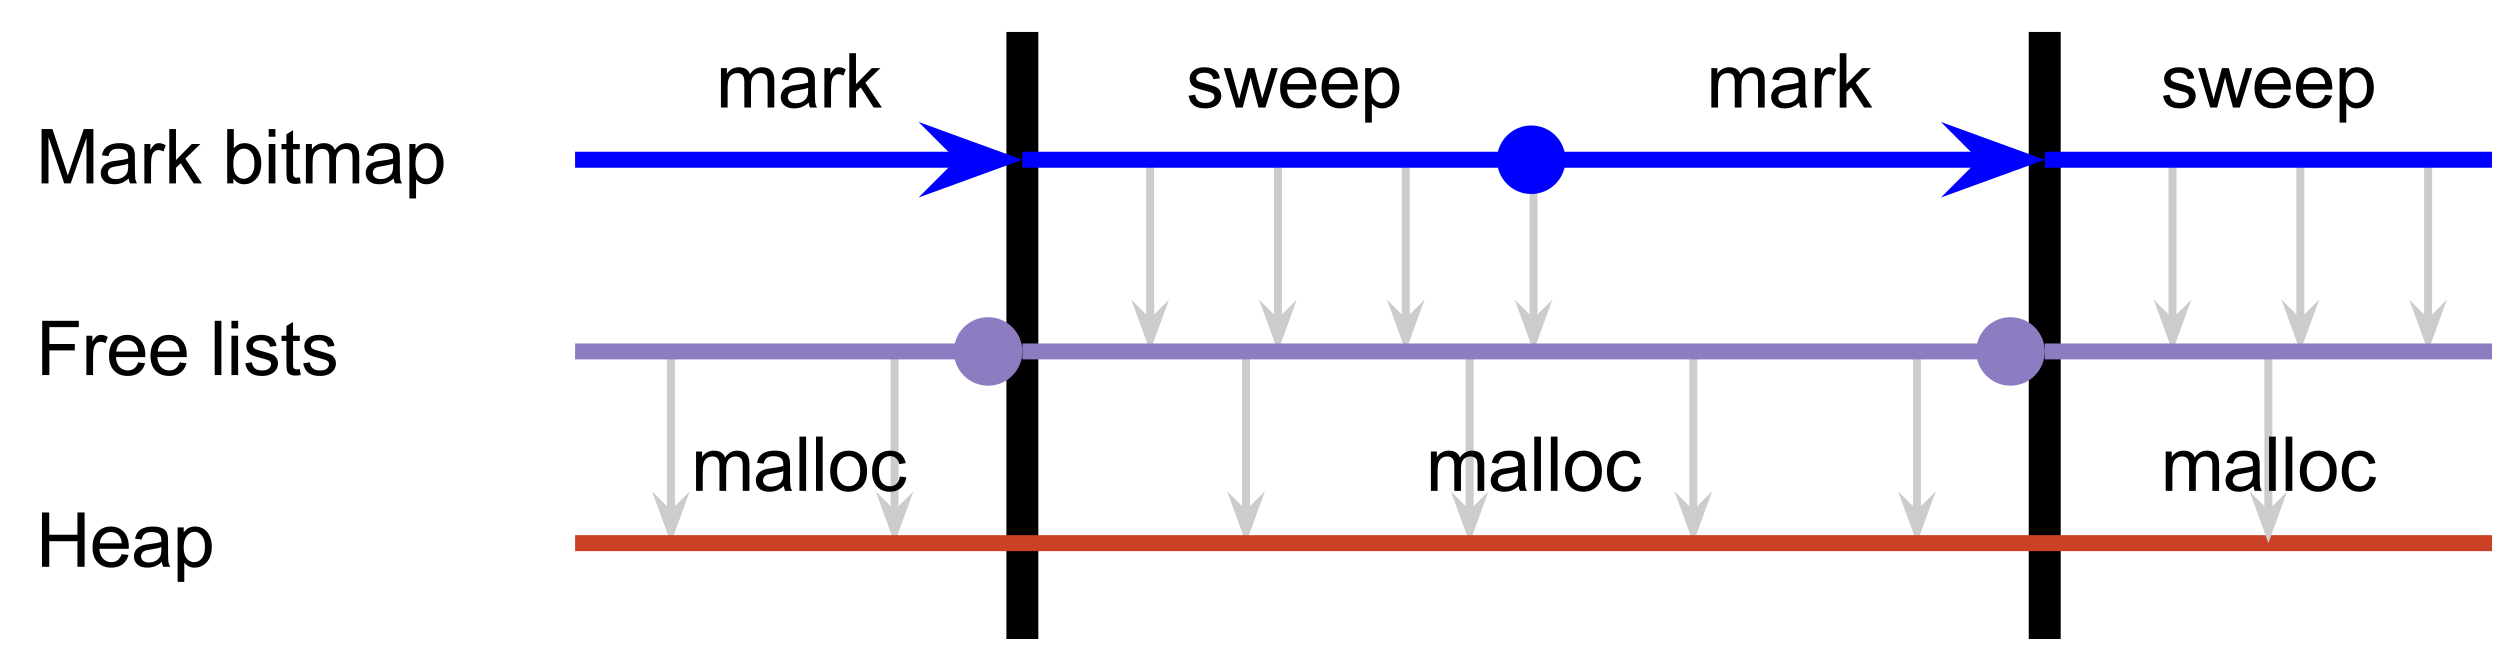 <?xml version="1.0" encoding="UTF-8" standalone="no"?>
<svg
   xmlns:dc="http://purl.org/dc/elements/1.1/"
   xmlns:cc="http://creativecommons.org/ns#"
   xmlns:rdf="http://www.w3.org/1999/02/22-rdf-syntax-ns#"
   xmlns:svg="http://www.w3.org/2000/svg"
   xmlns="http://www.w3.org/2000/svg"
   xmlns:sodipodi="http://sodipodi.sourceforge.net/DTD/sodipodi-0.dtd"
   xmlns:inkscape="http://www.inkscape.org/namespaces/inkscape"
   version="1.1"
   viewBox="0 0 626 164"
   stroke-miterlimit="10"
   id="svg2"
   inkscape:version="0.48.4 r9939"
   width="100%"
   height="100%"
   sodipodi:docname="sweep-flow.svg"
   style="fill:none;stroke:none">
  <defs
     id="defs187" />
  <sodipodi:namedview
     pagecolor="#ffffff"
     bordercolor="#666666"
     borderopacity="1"
     objecttolerance="10"
     gridtolerance="10"
     guidetolerance="10"
     inkscape:pageopacity="0"
     inkscape:pageshadow="2"
     inkscape:window-width="640"
     inkscape:window-height="480"
     id="namedview185"
     showgrid="false"
     fit-margin-top="0"
     fit-margin-left="0"
     fit-margin-right="0"
     fit-margin-bottom="0"
     inkscape:zoom="0.37288834"
     inkscape:cx="416"
     inkscape:cy="28"
     inkscape:window-x="0"
     inkscape:window-y="0"
     inkscape:window-maximized="0"
     inkscape:current-layer="svg2" />
  <clipPath
     id="p.0">
    <path
       d="m 0,0 1024,0 0,768 L 0,768 0,0 z"
       clip-rule="nonzero"
       id="path5"
       inkscape:connector-curvature="0" />
  </clipPath>
  <path
     style="fill:#000000;fill-opacity:0;fill-rule:nonzero"
     inkscape:connector-curvature="0"
     id="path11"
     d="m 224,88 0,48" />
  <path
     style="stroke:#cccccc;stroke-width:2;stroke-linecap:butt;stroke-linejoin:round"
     inkscape:connector-curvature="0"
     id="path13"
     d="m 224,88 0,41.146" />
  <path
     style="fill:#cccccc;fill-rule:evenodd;stroke:#cccccc;stroke-width:2;stroke-linecap:butt"
     inkscape:connector-curvature="0"
     id="path15"
     d="m 224,129.146 -2.249,-2.249 2.249,6.18 2.249,-6.18 z" />
  <path
     style="fill:#000000;fill-opacity:0;fill-rule:nonzero"
     inkscape:connector-curvature="0"
     id="path17"
     d="m 168,88 0,48" />
  <path
     style="stroke:#cccccc;stroke-width:2;stroke-linecap:butt;stroke-linejoin:round"
     inkscape:connector-curvature="0"
     id="path19"
     d="m 168,88 0,41.146" />
  <path
     style="fill:#cccccc;fill-rule:evenodd;stroke:#cccccc;stroke-width:2;stroke-linecap:butt"
     inkscape:connector-curvature="0"
     id="path21"
     d="m 168,129.146 -2.249,-2.249 2.249,6.18 2.249,-6.18 z" />
  <path
     style="fill:#000000;fill-opacity:0;fill-rule:nonzero"
     inkscape:connector-curvature="0"
     id="path23"
     d="m 512,8 0,152" />
  <path
     style="stroke:#000000;stroke-width:8;stroke-linecap:butt;stroke-linejoin:round"
     inkscape:connector-curvature="0"
     id="path25"
     d="m 512,8 0,152" />
  <path
     style="fill:#000000;fill-opacity:0;fill-rule:nonzero"
     inkscape:connector-curvature="0"
     id="path27"
     d="m 312,88 0,48" />
  <path
     style="stroke:#cccccc;stroke-width:2;stroke-linecap:butt;stroke-linejoin:round"
     inkscape:connector-curvature="0"
     id="path29"
     d="m 312,88 0,41.146" />
  <path
     style="fill:#cccccc;fill-rule:evenodd;stroke:#cccccc;stroke-width:2;stroke-linecap:butt"
     inkscape:connector-curvature="0"
     id="path31"
     d="m 312,129.146 -2.249,-2.249 2.249,6.18 2.249,-6.18 z" />
  <path
     style="fill:#000000;fill-opacity:0;fill-rule:nonzero"
     inkscape:connector-curvature="0"
     id="path33"
     d="m 368,88 0,48" />
  <path
     style="stroke:#cccccc;stroke-width:2;stroke-linecap:butt;stroke-linejoin:round"
     inkscape:connector-curvature="0"
     id="path35"
     d="m 368,88 0,41.146" />
  <path
     style="fill:#cccccc;fill-rule:evenodd;stroke:#cccccc;stroke-width:2;stroke-linecap:butt"
     inkscape:connector-curvature="0"
     id="path37"
     d="m 368,129.146 -2.249,-2.249 2.249,6.18 2.249,-6.18 z" />
  <path
     style="fill:#000000;fill-opacity:0;fill-rule:nonzero"
     inkscape:connector-curvature="0"
     id="path39"
     d="m 424,88 0,48" />
  <path
     style="stroke:#cccccc;stroke-width:2;stroke-linecap:butt;stroke-linejoin:round"
     inkscape:connector-curvature="0"
     id="path41"
     d="m 424,88 0,41.146" />
  <path
     style="fill:#cccccc;fill-rule:evenodd;stroke:#cccccc;stroke-width:2;stroke-linecap:butt"
     inkscape:connector-curvature="0"
     id="path43"
     d="m 424,129.146 -2.249,-2.249 2.249,6.18 2.249,-6.18 z" />
  <path
     style="fill:#000000;fill-opacity:0;fill-rule:nonzero"
     inkscape:connector-curvature="0"
     id="path45"
     d="m 480,88 0,48" />
  <path
     style="stroke:#cccccc;stroke-width:2;stroke-linecap:butt;stroke-linejoin:round"
     inkscape:connector-curvature="0"
     id="path47"
     d="m 480,88 0,41.146" />
  <path
     style="fill:#cccccc;fill-rule:evenodd;stroke:#cccccc;stroke-width:2;stroke-linecap:butt"
     inkscape:connector-curvature="0"
     id="path49"
     d="m 480,129.146 -2.249,-2.249 2.249,6.18 2.249,-6.18 z" />
  <path
     style="fill:#000000;fill-opacity:0;fill-rule:nonzero"
     inkscape:connector-curvature="0"
     id="path51"
     d="m 288,40 0,48" />
  <path
     style="stroke:#cccccc;stroke-width:2;stroke-linecap:butt;stroke-linejoin:round"
     inkscape:connector-curvature="0"
     id="path53"
     d="m 288,40 0,41.146" />
  <path
     style="fill:#cccccc;fill-rule:evenodd;stroke:#cccccc;stroke-width:2;stroke-linecap:butt"
     inkscape:connector-curvature="0"
     id="path55"
     d="M 288,81.146 285.751,78.897 288,85.076 290.249,78.897 z" />
  <path
     style="fill:#000000;fill-opacity:0;fill-rule:nonzero"
     inkscape:connector-curvature="0"
     id="path57"
     d="m 320,40 0,48" />
  <path
     style="stroke:#cccccc;stroke-width:2;stroke-linecap:butt;stroke-linejoin:round"
     inkscape:connector-curvature="0"
     id="path59"
     d="m 320,40 0,41.146" />
  <path
     style="fill:#cccccc;fill-rule:evenodd;stroke:#cccccc;stroke-width:2;stroke-linecap:butt"
     inkscape:connector-curvature="0"
     id="path61"
     d="M 320,81.146 317.751,78.897 320,85.076 322.249,78.897 z" />
  <path
     style="fill:#000000;fill-opacity:0;fill-rule:nonzero"
     inkscape:connector-curvature="0"
     id="path63"
     d="m 352,40 0,48" />
  <path
     style="stroke:#cccccc;stroke-width:2;stroke-linecap:butt;stroke-linejoin:round"
     inkscape:connector-curvature="0"
     id="path65"
     d="m 352,40 0,41.146" />
  <path
     style="fill:#cccccc;fill-rule:evenodd;stroke:#cccccc;stroke-width:2;stroke-linecap:butt"
     inkscape:connector-curvature="0"
     id="path67"
     d="M 352,81.146 349.751,78.897 352,85.076 354.249,78.897 z" />
  <path
     style="fill:#000000;fill-opacity:0;fill-rule:nonzero"
     inkscape:connector-curvature="0"
     id="path69"
     d="m 384,40 0,48" />
  <path
     style="stroke:#cccccc;stroke-width:2;stroke-linecap:butt;stroke-linejoin:round"
     inkscape:connector-curvature="0"
     id="path71"
     d="m 384,40 0,41.146" />
  <path
     style="fill:#cccccc;fill-rule:evenodd;stroke:#cccccc;stroke-width:2;stroke-linecap:butt"
     inkscape:connector-curvature="0"
     id="path73"
     d="M 384,81.146 381.751,78.897 384,85.076 386.249,78.897 z" />
  <path
     style="fill:#000000;fill-opacity:0;fill-rule:nonzero"
     inkscape:connector-curvature="0"
     id="path75"
     d="m 0,19 128,0 0,40 -128,0 z" />
  <path
     style="fill:#000000;fill-rule:nonzero"
     inkscape:connector-curvature="0"
     id="path77"
     d="m 10.406,45.92 0,-13.594 2.719,0 3.219,9.625 q 0.438,1.344 0.641,2.016 0.234,-0.75 0.734,-2.188 l 3.25,-9.453 2.422,0 0,13.594 -1.734,0 0,-11.391 -3.953,11.391 -1.625,0 -3.938,-11.578 0,11.578 -1.734,0 z M 32.228,44.701 q -0.938,0.797 -1.797,1.125 -0.859,0.312 -1.844,0.312 -1.609,0 -2.484,-0.781 -0.875,-0.797 -0.875,-2.031 0,-0.734 0.328,-1.328 0.328,-0.594 0.859,-0.953 0.531,-0.359 1.203,-0.547 0.5,-0.141 1.484,-0.25 2.031,-0.25 2.984,-0.578 0,-0.344 0,-0.438 0,-1.016 -0.469,-1.438 -0.641,-0.562 -1.906,-0.562 -1.172,0 -1.734,0.406 -0.562,0.406 -0.828,1.469 L 25.51,38.873 q 0.234,-1.047 0.734,-1.688 0.516,-0.641 1.469,-0.984 0.969,-0.359 2.25,-0.359 1.266,0 2.047,0.297 0.781,0.297 1.156,0.75 0.375,0.453 0.516,1.141 0.094,0.422 0.094,1.531 l 0,2.234 q 0,2.328 0.094,2.953 0.109,0.609 0.438,1.172 l -1.75,0 Q 32.291,45.404 32.228,44.701 z m -0.141,-3.719 q -0.906,0.359 -2.734,0.625 -1.031,0.141 -1.453,0.328 -0.422,0.188 -0.656,0.547 -0.234,0.359 -0.234,0.797 0,0.672 0.5,1.125 0.516,0.438 1.484,0.438 0.969,0 1.719,-0.422 0.75,-0.438 1.109,-1.156 0.266,-0.578 0.266,-1.672 l 0,-0.609 z m 4.063,4.938 0,-9.859 1.5,0 0,1.5 q 0.578,-1.047 1.062,-1.375 0.484,-0.344 1.078,-0.344 0.844,0 1.719,0.547 l -0.578,1.547 q -0.609,-0.359 -1.234,-0.359 -0.547,0 -0.984,0.328 -0.422,0.328 -0.609,0.906 -0.281,0.891 -0.281,1.953 l 0,5.156 -1.672,0 z m 6.244,0 0,-13.594 1.672,0 0,7.75 3.953,-4.016 2.156,0 -3.766,3.656 4.141,6.203 -2.062,0 -3.25,-5.031 -1.172,1.125 0,3.906 -1.672,0 z m 16.043,0 -1.547,0 0,-13.594 1.656,0 0,4.844 q 1.062,-1.328 2.703,-1.328 0.906,0 1.719,0.375 0.812,0.359 1.328,1.031 0.531,0.656 0.828,1.594 0.297,0.938 0.297,2 0,2.531 -1.25,3.922 -1.25,1.375 -3,1.375 -1.75,0 -2.734,-1.453 l 0,1.234 z m -0.016,-5 q 0,1.766 0.469,2.562 0.797,1.281 2.141,1.281 1.094,0 1.891,-0.938 0.797,-0.953 0.797,-2.844 0,-1.922 -0.766,-2.844 -0.766,-0.922 -1.844,-0.922 -1.094,0 -1.891,0.953 -0.797,0.953 -0.797,2.75 z m 8.86,-6.688 0,-1.906 1.672,0 0,1.906 -1.672,0 z m 0,11.688 0,-9.859 1.672,0 0,9.859 -1.672,0 z m 7.785,-1.5 0.234,1.484 q -0.703,0.141 -1.266,0.141 -0.906,0 -1.406,-0.281 -0.5,-0.297 -0.703,-0.75 -0.203,-0.469 -0.203,-1.984 l 0,-5.656 -1.234,0 0,-1.312 1.234,0 0,-2.438 1.656,-1 0,3.438 1.688,0 0,1.312 -1.688,0 0,5.75 q 0,0.719 0.078,0.922 0.094,0.203 0.297,0.328 0.203,0.125 0.578,0.125 0.266,0 0.734,-0.078 z m 1.527,1.5 0,-9.859 1.5,0 0,1.391 q 0.453,-0.719 1.219,-1.156 0.781,-0.453 1.766,-0.453 1.094,0 1.797,0.453 0.703,0.453 0.984,1.281 1.172,-1.734 3.047,-1.734 1.469,0 2.25,0.812 0.797,0.812 0.797,2.5 l 0,6.766 -1.672,0 0,-6.203 q 0,-1 -0.156,-1.438 -0.156,-0.453 -0.594,-0.719 -0.422,-0.266 -1,-0.266 -1.031,0 -1.719,0.688 -0.688,0.688 -0.688,2.219 l 0,5.719 -1.672,0 0,-6.406 q 0,-1.109 -0.406,-1.656 -0.406,-0.562 -1.344,-0.562 -0.703,0 -1.312,0.375 -0.594,0.359 -0.859,1.078 -0.266,0.719 -0.266,2.062 l 0,5.109 -1.672,0 z m 21.978,-1.219 q -0.938,0.797 -1.797,1.125 -0.859,0.312 -1.844,0.312 -1.609,0 -2.484,-0.781 -0.875,-0.797 -0.875,-2.031 0,-0.734 0.328,-1.328 0.328,-0.594 0.859,-0.953 0.531,-0.359 1.203,-0.547 0.5,-0.141 1.484,-0.25 2.031,-0.25 2.984,-0.578 0,-0.344 0,-0.438 0,-1.016 -0.469,-1.438 -0.641,-0.562 -1.906,-0.562 -1.172,0 -1.734,0.406 -0.562,0.406 -0.828,1.469 L 91.854,38.873 q 0.234,-1.047 0.734,-1.688 0.516,-0.641 1.469,-0.984 0.969,-0.359 2.25,-0.359 1.266,0 2.047,0.297 0.781,0.297 1.156,0.75 0.375,0.453 0.516,1.141 0.094,0.422 0.094,1.531 l 0,2.234 q 0,2.328 0.094,2.953 0.109,0.609 0.438,1.172 l -1.75,0 Q 98.635,45.404 98.573,44.701 z m -0.141,-3.719 q -0.906,0.359 -2.734,0.625 -1.031,0.141 -1.453,0.328 -0.422,0.188 -0.656,0.547 -0.234,0.359 -0.234,0.797 0,0.672 0.5,1.125 0.516,0.438 1.484,0.438 0.969,0 1.719,-0.422 0.75,-0.438 1.109,-1.156 0.266,-0.578 0.266,-1.672 l 0,-0.609 z m 4.079,8.719 0,-13.641 1.531,0 0,1.281 q 0.531,-0.75 1.203,-1.125 0.688,-0.375 1.641,-0.375 1.266,0 2.234,0.656 0.969,0.641 1.453,1.828 0.5,1.188 0.5,2.594 0,1.516 -0.547,2.734 -0.547,1.203 -1.578,1.844 -1.031,0.641 -2.172,0.641 -0.844,0 -1.516,-0.344 -0.656,-0.359 -1.078,-0.891 l 0,4.797 -1.672,0 z m 1.516,-8.656 q 0,1.906 0.766,2.812 0.781,0.906 1.875,0.906 1.109,0 1.891,-0.938 0.797,-0.938 0.797,-2.922 0,-1.875 -0.781,-2.812 -0.766,-0.938 -1.844,-0.938 -1.062,0 -1.891,1 -0.812,1 -0.812,2.891 z" />
  <path
     style="fill:#000000;fill-opacity:0;fill-rule:nonzero"
     inkscape:connector-curvature="0"
     id="path79"
     d="m 144,0 112,0 0,32 -112,0 z" />
  <path
     style="fill:#000000;fill-rule:nonzero"
     inkscape:connector-curvature="0"
     id="path81"
     d="m 180.521,26.92 0,-9.859 1.5,0 0,1.391 q 0.453,-0.719 1.219,-1.156 0.781,-0.453 1.766,-0.453 1.094,0 1.797,0.453 0.703,0.453 0.984,1.281 1.172,-1.734 3.047,-1.734 1.469,0 2.25,0.812 0.797,0.812 0.797,2.5 l 0,6.766 -1.672,0 0,-6.203 q 0,-1 -0.156,-1.438 -0.156,-0.453 -0.594,-0.719 -0.422,-0.266 -1,-0.266 -1.031,0 -1.719,0.688 -0.688,0.688 -0.688,2.219 l 0,5.719 -1.672,0 0,-6.406 q 0,-1.109 -0.406,-1.656 -0.406,-0.562 -1.344,-0.562 -0.703,0 -1.312,0.375 -0.594,0.359 -0.859,1.078 -0.266,0.719 -0.266,2.062 l 0,5.109 -1.672,0 z m 21.978,-1.219 q -0.938,0.797 -1.797,1.125 -0.859,0.312 -1.844,0.312 -1.609,0 -2.484,-0.781 -0.875,-0.797 -0.875,-2.031 0,-0.734 0.328,-1.328 0.328,-0.594 0.859,-0.953 0.531,-0.359 1.203,-0.547 0.5,-0.141 1.484,-0.25 2.031,-0.25 2.984,-0.578 0,-0.344 0,-0.438 0,-1.016 -0.469,-1.438 -0.641,-0.562 -1.906,-0.562 -1.172,0 -1.734,0.406 -0.562,0.406 -0.828,1.469 l -1.641,-0.234 q 0.234,-1.047 0.734,-1.688 0.516,-0.641 1.469,-0.984 0.969,-0.359 2.25,-0.359 1.266,0 2.047,0.297 0.781,0.297 1.156,0.75 0.375,0.453 0.516,1.141 0.094,0.422 0.094,1.531 l 0,2.234 q 0,2.328 0.094,2.953 0.109,0.609 0.438,1.172 l -1.75,0 q -0.266,-0.516 -0.328,-1.219 z m -0.141,-3.719 q -0.906,0.359 -2.734,0.625 -1.031,0.141 -1.453,0.328 -0.422,0.188 -0.656,0.547 -0.234,0.359 -0.234,0.797 0,0.672 0.5,1.125 0.516,0.438 1.484,0.438 0.969,0 1.719,-0.422 0.75,-0.438 1.109,-1.156 0.266,-0.578 0.266,-1.672 l 0,-0.609 z m 4.063,4.938 0,-9.859 1.5,0 0,1.5 q 0.578,-1.047 1.062,-1.375 0.484,-0.344 1.078,-0.344 0.844,0 1.719,0.547 l -0.578,1.547 q -0.609,-0.359 -1.234,-0.359 -0.547,0 -0.984,0.328 -0.422,0.328 -0.609,0.906 -0.281,0.891 -0.281,1.953 l 0,5.156 -1.672,0 z m 6.244,0 0,-13.594 1.672,0 0,7.75 3.953,-4.016 2.156,0 -3.766,3.656 4.141,6.203 -2.062,0 -3.25,-5.031 -1.172,1.125 0,3.906 -1.672,0 z" />
  <path
     style="fill:#000000;fill-opacity:0;fill-rule:nonzero"
     inkscape:connector-curvature="0"
     id="path83"
     d="m 256,8 0,152" />
  <path
     style="stroke:#000000;stroke-width:8;stroke-linecap:butt;stroke-linejoin:round"
     inkscape:connector-curvature="0"
     id="path85"
     d="m 256,8 0,152" />
  <path
     style="fill:#000000;fill-opacity:0;fill-rule:nonzero"
     inkscape:connector-curvature="0"
     id="path87"
     d="m 144,40 112,0" />
  <path
     style="stroke:#0000ff;stroke-width:4;stroke-linecap:butt;stroke-linejoin:round"
     inkscape:connector-curvature="0"
     id="path89"
     d="m 144,40 98.292,0" />
  <path
     style="fill:#0000ff;fill-rule:evenodd;stroke:#0000ff;stroke-width:4;stroke-linecap:butt"
     inkscape:connector-curvature="0"
     id="path91"
     d="M 242.292,40 237.793,44.498 250.152,40 237.793,35.502 z" />
  <path
     style="fill:#000000;fill-opacity:0;fill-rule:nonzero"
     inkscape:connector-curvature="0"
     id="path93"
     d="m 256,40 136,0" />
  <path
     style="stroke:#0000ff;stroke-width:4;stroke-linecap:butt;stroke-linejoin:round"
     inkscape:connector-curvature="0"
     id="path95"
     d="m 256,40 120.84,0" />
  <path
     style="fill:#0000ff;fill-rule:nonzero;stroke:#0000ff;stroke-width:4;stroke-linecap:butt"
     inkscape:connector-curvature="0"
     id="path97"
     d="m 390,40 c 0,3.634 -2.946,6.58 -6.58,6.58 -3.634,0 -6.58,-2.946 -6.58,-6.58 0,-3.634 2.946,-6.58 6.58,-6.58 C 387.054,33.42 390,36.366 390,40 z" />
  <path
     style="fill:#000000;fill-opacity:0;fill-rule:nonzero"
     inkscape:connector-curvature="0"
     id="path99"
     d="m 384,40 128,0" />
  <path
     style="stroke:#0000ff;stroke-width:4;stroke-linecap:butt;stroke-linejoin:round"
     inkscape:connector-curvature="0"
     id="path101"
     d="m 384,40 114.292,0" />
  <path
     style="fill:#0000ff;fill-rule:evenodd;stroke:#0000ff;stroke-width:4;stroke-linecap:butt"
     inkscape:connector-curvature="0"
     id="path103"
     d="M 498.292,40 493.793,44.498 506.152,40 493.793,35.502 z" />
  <path
     style="fill:#000000;fill-opacity:0;fill-rule:nonzero"
     inkscape:connector-curvature="0"
     id="path105"
     d="m 384,0 128,0 0,32 -128,0 z" />
  <path
     style="fill:#000000;fill-rule:nonzero"
     inkscape:connector-curvature="0"
     id="path107"
     d="m 428.521,26.92 0,-9.859 1.5,0 0,1.391 q 0.453,-0.719 1.219,-1.156 0.781,-0.453 1.766,-0.453 1.094,0 1.797,0.453 0.703,0.453 0.984,1.281 1.172,-1.734 3.047,-1.734 1.469,0 2.25,0.812 0.797,0.812 0.797,2.5 l 0,6.766 -1.672,0 0,-6.203 q 0,-1 -0.156,-1.438 -0.156,-0.453 -0.594,-0.719 -0.422,-0.266 -1,-0.266 -1.031,0 -1.719,0.688 -0.688,0.688 -0.688,2.219 l 0,5.719 -1.672,0 0,-6.406 q 0,-1.109 -0.406,-1.656 -0.406,-0.562 -1.344,-0.562 -0.703,0 -1.312,0.375 -0.594,0.359 -0.859,1.078 -0.266,0.719 -0.266,2.062 l 0,5.109 -1.672,0 z m 21.978,-1.219 q -0.938,0.797 -1.797,1.125 -0.859,0.312 -1.844,0.312 -1.609,0 -2.484,-0.781 -0.875,-0.797 -0.875,-2.031 0,-0.734 0.328,-1.328 0.328,-0.594 0.859,-0.953 0.531,-0.359 1.203,-0.547 0.5,-0.141 1.484,-0.25 2.031,-0.25 2.984,-0.578 0,-0.344 0,-0.438 0,-1.016 -0.469,-1.438 -0.641,-0.562 -1.906,-0.562 -1.172,0 -1.734,0.406 -0.562,0.406 -0.828,1.469 l -1.641,-0.234 q 0.234,-1.047 0.734,-1.688 0.516,-0.641 1.469,-0.984 0.969,-0.359 2.25,-0.359 1.266,0 2.047,0.297 0.781,0.297 1.156,0.75 0.375,0.453 0.516,1.141 0.094,0.422 0.094,1.531 l 0,2.234 q 0,2.328 0.094,2.953 0.109,0.609 0.438,1.172 l -1.75,0 q -0.266,-0.516 -0.328,-1.219 z m -0.141,-3.719 q -0.906,0.359 -2.734,0.625 -1.031,0.141 -1.453,0.328 -0.422,0.188 -0.656,0.547 -0.234,0.359 -0.234,0.797 0,0.672 0.5,1.125 0.516,0.438 1.484,0.438 0.969,0 1.719,-0.422 0.75,-0.438 1.109,-1.156 0.266,-0.578 0.266,-1.672 l 0,-0.609 z m 4.063,4.938 0,-9.859 1.5,0 0,1.5 q 0.578,-1.047 1.062,-1.375 0.484,-0.344 1.078,-0.344 0.844,0 1.719,0.547 l -0.578,1.547 q -0.609,-0.359 -1.234,-0.359 -0.547,0 -0.984,0.328 -0.422,0.328 -0.609,0.906 -0.281,0.891 -0.281,1.953 l 0,5.156 -1.672,0 z m 6.244,0 0,-13.594 1.672,0 0,7.75 3.953,-4.016 2.156,0 -3.766,3.656 4.141,6.203 -2.062,0 -3.25,-5.031 -1.172,1.125 0,3.906 -1.672,0 z" />
  <path
     style="fill:#000000;fill-opacity:0;fill-rule:nonzero"
     inkscape:connector-curvature="0"
     id="path109"
     d="m 256,0 136,0 0,32 -136,0 z" />
  <path
     style="fill:#000000;fill-rule:nonzero"
     inkscape:connector-curvature="0"
     id="path111"
     d="m 297.614,23.983 1.656,-0.266 q 0.141,1 0.766,1.531 0.641,0.516 1.781,0.516 1.156,0 1.703,-0.469 0.562,-0.469 0.562,-1.094 0,-0.562 -0.484,-0.891 -0.344,-0.219 -1.703,-0.562 -1.844,-0.469 -2.562,-0.797 -0.703,-0.344 -1.078,-0.938 -0.359,-0.609 -0.359,-1.328 0,-0.656 0.297,-1.219 0.312,-0.562 0.828,-0.938 0.391,-0.281 1.062,-0.484 0.672,-0.203 1.438,-0.203 1.172,0 2.047,0.344 0.875,0.328 1.281,0.906 0.422,0.562 0.578,1.516 l -1.625,0.219 q -0.109,-0.75 -0.656,-1.172 -0.531,-0.438 -1.5,-0.438 -1.156,0 -1.641,0.391 -0.484,0.375 -0.484,0.875 0,0.328 0.203,0.594 0.203,0.266 0.641,0.438 0.25,0.094 1.469,0.438 1.766,0.469 2.469,0.766 0.703,0.297 1.094,0.875 0.406,0.578 0.406,1.438 0,0.828 -0.484,1.578 -0.484,0.734 -1.406,1.141 -0.922,0.391 -2.078,0.391 -1.922,0 -2.938,-0.797 -1,-0.797 -1.281,-2.359 z m 11.828,2.938 -3.016,-9.859 1.719,0 1.562,5.688 0.594,2.125 q 0.031,-0.156 0.5,-2.031 l 1.578,-5.781 1.719,0 1.469,5.719 0.484,1.891 0.578,-1.906 1.688,-5.703 1.625,0 -3.078,9.859 -1.734,0 -1.578,-5.906 -0.375,-1.672 -2,7.578 -1.734,0 z m 18.395,-3.172 1.719,0.219 q -0.406,1.5 -1.516,2.344 -1.094,0.828 -2.812,0.828 -2.156,0 -3.422,-1.328 -1.266,-1.328 -1.266,-3.734 0,-2.484 1.266,-3.859 1.281,-1.375 3.328,-1.375 1.984,0 3.234,1.344 1.25,1.344 1.25,3.797 0,0.141 -0.016,0.438 l -7.344,0 q 0.094,1.625 0.922,2.484 0.828,0.859 2.062,0.859 0.906,0 1.547,-0.469 0.656,-0.484 1.047,-1.547 z m -5.484,-2.703 5.5,0 q -0.109,-1.234 -0.625,-1.859 -0.797,-0.969 -2.078,-0.969 -1.141,0 -1.938,0.781 -0.781,0.766 -0.859,2.047 z m 15.86,2.703 1.719,0.219 q -0.406,1.5 -1.516,2.344 -1.094,0.828 -2.812,0.828 -2.156,0 -3.422,-1.328 -1.266,-1.328 -1.266,-3.734 0,-2.484 1.266,-3.859 1.281,-1.375 3.328,-1.375 1.984,0 3.234,1.344 1.25,1.344 1.25,3.797 0,0.141 -0.016,0.438 l -7.344,0 q 0.094,1.625 0.922,2.484 0.828,0.859 2.062,0.859 0.906,0 1.547,-0.469 0.656,-0.484 1.047,-1.547 z m -5.484,-2.703 5.5,0 q -0.109,-1.234 -0.625,-1.859 -0.797,-0.969 -2.078,-0.969 -1.141,0 -1.938,0.781 -0.781,0.766 -0.859,2.047 z m 9.11,9.656 0,-13.641 1.531,0 0,1.281 q 0.531,-0.75 1.203,-1.125 0.688,-0.375 1.641,-0.375 1.266,0 2.234,0.656 0.969,0.641 1.453,1.828 0.5,1.188 0.5,2.594 0,1.516 -0.547,2.734 -0.547,1.203 -1.578,1.844 -1.031,0.641 -2.172,0.641 -0.844,0 -1.516,-0.344 -0.656,-0.359 -1.078,-0.891 l 0,4.797 -1.672,0 z m 1.516,-8.656 q 0,1.906 0.766,2.812 0.781,0.906 1.875,0.906 1.109,0 1.891,-0.938 0.797,-0.938 0.797,-2.922 0,-1.875 -0.781,-2.812 -0.766,-0.938 -1.844,-0.938 -1.062,0 -1.891,1 -0.812,1 -0.812,2.891 z" />
  <path
     style="fill:#000000;fill-opacity:0;fill-rule:nonzero"
     inkscape:connector-curvature="0"
     id="path113"
     d="m 256,88 256,0" />
  <path
     style="stroke:#8e7cc3;stroke-width:4;stroke-linecap:butt;stroke-linejoin:round"
     inkscape:connector-curvature="0"
     id="path115"
     d="m 256,88 240.84,0" />
  <path
     style="fill:#8e7cc3;fill-rule:nonzero;stroke:#8e7cc3;stroke-width:4;stroke-linecap:butt"
     inkscape:connector-curvature="0"
     id="path117"
     d="m 510,88 c 0,3.634 -2.946,6.58 -6.58,6.58 -3.634,0 -6.58,-2.946 -6.58,-6.58 0,-3.634 2.946,-6.58 6.58,-6.58 C 507.054,81.42 510,84.366 510,88 z" />
  <path
     style="fill:#000000;fill-opacity:0;fill-rule:nonzero"
     inkscape:connector-curvature="0"
     id="path119"
     d="m 0,67 128,0 0,40 -128,0 z" />
  <path
     style="fill:#000000;fill-rule:nonzero"
     inkscape:connector-curvature="0"
     id="path121"
     d="m 10.562,93.92 0,-13.594 9.172,0 0,1.594 -7.375,0 0,4.219 6.375,0 0,1.609 -6.375,0 0,6.172 -1.797,0 z m 11.068,0 0,-9.859 1.5,0 0,1.5 q 0.578,-1.047 1.062,-1.375 0.484,-0.344 1.078,-0.344 0.844,0 1.719,0.547 l -0.578,1.547 q -0.609,-0.359 -1.234,-0.359 -0.547,0 -0.984,0.328 -0.422,0.328 -0.609,0.906 -0.281,0.891 -0.281,1.953 l 0,5.156 -1.672,0 z m 12.978,-3.172 1.719,0.219 q -0.406,1.5 -1.516,2.344 -1.094,0.828 -2.812,0.828 -2.156,0 -3.422,-1.328 -1.266,-1.328 -1.266,-3.734 0,-2.484 1.266,-3.859 1.281,-1.375 3.328,-1.375 1.984,0 3.234,1.344 1.25,1.344 1.25,3.797 0,0.141 -0.016,0.438 l -7.344,0 q 0.094,1.625 0.922,2.484 0.828,0.859 2.062,0.859 0.906,0 1.547,-0.469 0.656,-0.484 1.047,-1.547 z m -5.484,-2.703 5.5,0 q -0.109,-1.234 -0.625,-1.859 -0.797,-0.969 -2.078,-0.969 -1.141,0 -1.938,0.781 -0.781,0.766 -0.859,2.047 z m 15.86,2.703 1.719,0.219 q -0.406,1.5 -1.516,2.344 -1.094,0.828 -2.812,0.828 -2.156,0 -3.422,-1.328 -1.266,-1.328 -1.266,-3.734 0,-2.484 1.266,-3.859 1.281,-1.375 3.328,-1.375 1.984,0 3.234,1.344 1.25,1.344 1.25,3.797 0,0.141 -0.016,0.438 l -7.344,0 q 0.094,1.625 0.922,2.484 0.828,0.859 2.062,0.859 0.906,0 1.547,-0.469 0.656,-0.484 1.047,-1.547 z M 39.5,88.045 l 5.5,0 q -0.109,-1.234 -0.625,-1.859 -0.797,-0.969 -2.078,-0.969 -1.141,0 -1.938,0.781 -0.781,0.766 -0.859,2.047 z m 14.262,5.875 0,-13.594 1.672,0 0,13.594 -1.672,0 z m 4.192,-11.688 0,-1.906 1.672,0 0,1.906 -1.672,0 z m 0,11.688 0,-9.859 1.672,0 0,9.859 -1.672,0 z m 3.457,-2.938 1.656,-0.266 q 0.141,1 0.766,1.531 0.641,0.516 1.781,0.516 1.156,0 1.703,-0.469 0.562,-0.469 0.562,-1.094 0,-0.562 -0.484,-0.891 -0.344,-0.219 -1.703,-0.562 -1.844,-0.469 -2.562,-0.797 -0.703,-0.344 -1.078,-0.938 -0.359,-0.609 -0.359,-1.328 0,-0.656 0.297,-1.219 0.312,-0.562 0.828,-0.938 0.391,-0.281 1.062,-0.484 0.672,-0.203 1.438,-0.203 1.172,0 2.047,0.344 0.875,0.328 1.281,0.906 0.422,0.562 0.578,1.516 l -1.625,0.219 q -0.109,-0.75 -0.656,-1.172 -0.531,-0.438 -1.5,-0.438 -1.156,0 -1.641,0.391 -0.484,0.375 -0.484,0.875 0,0.328 0.203,0.594 0.203,0.266 0.641,0.438 0.25,0.094 1.469,0.438 1.766,0.469 2.469,0.766 0.703,0.297 1.094,0.875 0.406,0.578 0.406,1.438 0,0.828 -0.484,1.578 -0.484,0.734 -1.406,1.141 -0.922,0.391 -2.078,0.391 -1.922,0 -2.938,-0.797 -1,-0.797 -1.281,-2.359 z m 13.656,1.438 0.234,1.484 q -0.703,0.141 -1.266,0.141 -0.906,0 -1.406,-0.281 -0.5,-0.297 -0.703,-0.75 -0.203,-0.469 -0.203,-1.984 l 0,-5.656 -1.234,0 0,-1.312 1.234,0 0,-2.438 1.656,-1 0,3.438 1.688,0 0,1.312 -1.688,0 0,5.75 q 0,0.719 0.078,0.922 0.094,0.203 0.297,0.328 0.203,0.125 0.578,0.125 0.266,0 0.734,-0.078 z m 0.855,-1.438 1.656,-0.266 q 0.141,1 0.766,1.531 0.641,0.516 1.781,0.516 1.156,0 1.703,-0.469 0.562,-0.469 0.562,-1.094 0,-0.562 -0.484,-0.891 -0.344,-0.219 -1.703,-0.562 -1.844,-0.469 -2.562,-0.797 -0.703,-0.344 -1.078,-0.938 -0.359,-0.609 -0.359,-1.328 0,-0.656 0.297,-1.219 0.312,-0.562 0.828,-0.938 0.391,-0.281 1.062,-0.484 0.672,-0.203 1.438,-0.203 1.172,0 2.047,0.344 0.875,0.328 1.281,0.906 0.422,0.562 0.578,1.516 l -1.625,0.219 q -0.109,-0.75 -0.656,-1.172 -0.531,-0.438 -1.5,-0.438 -1.156,0 -1.641,0.391 -0.484,0.375 -0.484,0.875 0,0.328 0.203,0.594 0.203,0.266 0.641,0.438 0.25,0.094 1.469,0.438 1.766,0.469 2.469,0.766 0.703,0.297 1.094,0.875 0.406,0.578 0.406,1.438 0,0.828 -0.484,1.578 -0.484,0.734 -1.406,1.141 -0.922,0.391 -2.078,0.391 -1.922,0 -2.938,-0.797 -1,-0.797 -1.281,-2.359 z" />
  <path
     style="fill:#000000;fill-opacity:0;fill-rule:nonzero"
     inkscape:connector-curvature="0"
     id="path123"
     d="m 144,88 112,0" />
  <path
     style="stroke:#8e7cc3;stroke-width:4;stroke-linecap:butt;stroke-linejoin:round"
     inkscape:connector-curvature="0"
     id="path125"
     d="m 144,88 96.84,0" />
  <path
     style="fill:#8e7cc3;fill-rule:nonzero;stroke:#8e7cc3;stroke-width:4;stroke-linecap:butt"
     inkscape:connector-curvature="0"
     id="path127"
     d="m 254,88 c 0,3.634 -2.946,6.58 -6.58,6.58 -3.634,0 -6.58,-2.946 -6.58,-6.58 0,-3.634 2.946,-6.58 6.58,-6.58 C 251.054,81.42 254,84.366 254,88 z" />
  <path
     style="fill:#000000;fill-opacity:0;fill-rule:nonzero"
     inkscape:connector-curvature="0"
     id="path129"
     d="m 0,115 128,0 0,40 -128,0 z" />
  <path
     style="fill:#000000;fill-rule:nonzero"
     inkscape:connector-curvature="0"
     id="path131"
     d="m 10.516,141.92 0,-13.594 1.812,0 0,5.578 7.062,0 0,-5.578 1.797,0 0,13.594 -1.797,0 0,-6.406 -7.062,0 0,6.406 -1.812,0 z m 19.957,-3.172 1.719,0.219 q -0.406,1.5 -1.516,2.344 -1.094,0.828 -2.812,0.828 -2.156,0 -3.422,-1.328 -1.266,-1.328 -1.266,-3.734 0,-2.484 1.266,-3.859 1.281,-1.375 3.328,-1.375 1.984,0 3.234,1.344 1.25,1.344 1.25,3.797 0,0.141 -0.016,0.438 l -7.344,0 q 0.094,1.625 0.922,2.484 0.828,0.859 2.062,0.859 0.906,0 1.547,-0.469 0.656,-0.484 1.047,-1.547 z m -5.484,-2.703 5.5,0 q -0.109,-1.234 -0.625,-1.859 -0.797,-0.969 -2.078,-0.969 -1.141,0 -1.938,0.781 -0.781,0.766 -0.859,2.047 z m 15.548,4.656 q -0.938,0.797 -1.797,1.125 -0.859,0.312 -1.844,0.312 -1.609,0 -2.484,-0.781 -0.875,-0.797 -0.875,-2.031 0,-0.734 0.328,-1.328 0.328,-0.594 0.859,-0.953 0.531,-0.359 1.203,-0.547 0.5,-0.141 1.484,-0.25 2.031,-0.25 2.984,-0.578 0,-0.344 0,-0.438 0,-1.016 -0.469,-1.438 -0.641,-0.562 -1.906,-0.562 -1.172,0 -1.734,0.406 -0.562,0.406 -0.828,1.469 l -1.641,-0.234 q 0.234,-1.047 0.734,-1.688 0.516,-0.641 1.469,-0.984 0.969,-0.359 2.25,-0.359 1.266,0 2.047,0.297 0.781,0.297 1.156,0.75 0.375,0.453 0.516,1.141 0.094,0.422 0.094,1.531 l 0,2.234 q 0,2.328 0.094,2.953 0.109,0.609 0.438,1.172 l -1.75,0 q -0.266,-0.516 -0.328,-1.219 z m -0.141,-3.719 q -0.906,0.359 -2.734,0.625 -1.031,0.141 -1.453,0.328 -0.422,0.188 -0.656,0.547 -0.234,0.359 -0.234,0.797 0,0.672 0.5,1.125 0.516,0.438 1.484,0.438 0.969,0 1.719,-0.422 0.75,-0.438 1.109,-1.156 0.266,-0.578 0.266,-1.672 l 0,-0.609 z m 4.079,8.719 0,-13.641 1.531,0 0,1.281 q 0.531,-0.75 1.203,-1.125 0.688,-0.375 1.641,-0.375 1.266,0 2.234,0.656 0.969,0.641 1.453,1.828 0.5,1.188 0.5,2.594 0,1.516 -0.547,2.734 -0.547,1.203 -1.578,1.844 -1.031,0.641 -2.172,0.641 -0.844,0 -1.516,-0.344 -0.656,-0.359 -1.078,-0.891 l 0,4.797 -1.672,0 z m 1.516,-8.656 q 0,1.906 0.766,2.812 0.781,0.906 1.875,0.906 1.109,0 1.891,-0.938 0.797,-0.938 0.797,-2.922 0,-1.875 -0.781,-2.812 -0.766,-0.938 -1.844,-0.938 -1.062,0 -1.891,1 -0.812,1 -0.812,2.891 z" />
  <path
     style="fill:#000000;fill-opacity:0;fill-rule:nonzero"
     inkscape:connector-curvature="0"
     id="path133"
     d="m 144,136 480,0" />
  <path
     style="stroke:#cc4125;stroke-width:4;stroke-linecap:butt;stroke-linejoin:round"
     inkscape:connector-curvature="0"
     id="path135"
     d="m 144,136 480,0" />
  <path
     style="fill:#000000;fill-opacity:0;fill-rule:nonzero"
     inkscape:connector-curvature="0"
     id="path137"
     d="m 256,96 256,0 0,32 -256,0 z" />
  <path
     style="fill:#000000;fill-rule:nonzero"
     inkscape:connector-curvature="0"
     id="path139"
     d="m 358.295,122.92 0,-9.859 1.5,0 0,1.391 q 0.453,-0.719 1.219,-1.156 0.781,-0.453 1.766,-0.453 1.094,0 1.797,0.453 0.703,0.453 0.984,1.281 1.172,-1.734 3.047,-1.734 1.469,0 2.25,0.812 0.797,0.812 0.797,2.5 l 0,6.766 -1.672,0 0,-6.203 q 0,-1 -0.156,-1.438 -0.156,-0.453 -0.594,-0.719 -0.422,-0.266 -1,-0.266 -1.031,0 -1.719,0.688 -0.688,0.688 -0.688,2.219 l 0,5.719 -1.672,0 0,-6.406 q 0,-1.109 -0.406,-1.656 -0.406,-0.562 -1.344,-0.562 -0.703,0 -1.312,0.375 -0.594,0.359 -0.859,1.078 -0.266,0.719 -0.266,2.062 l 0,5.109 -1.672,0 z m 21.978,-1.219 q -0.938,0.797 -1.797,1.125 -0.859,0.312 -1.844,0.312 -1.609,0 -2.484,-0.781 -0.875,-0.797 -0.875,-2.031 0,-0.734 0.328,-1.328 0.328,-0.594 0.859,-0.953 0.531,-0.359 1.203,-0.547 0.5,-0.141 1.484,-0.25 2.031,-0.25 2.984,-0.578 0,-0.344 0,-0.438 0,-1.016 -0.469,-1.438 -0.641,-0.562 -1.906,-0.562 -1.172,0 -1.734,0.406 -0.562,0.406 -0.828,1.469 l -1.641,-0.234 q 0.234,-1.047 0.734,-1.688 0.516,-0.641 1.469,-0.984 0.969,-0.359 2.25,-0.359 1.266,0 2.047,0.297 0.781,0.297 1.156,0.75 0.375,0.453 0.516,1.141 0.094,0.422 0.094,1.531 l 0,2.234 q 0,2.328 0.094,2.953 0.109,0.609 0.438,1.172 l -1.75,0 q -0.266,-0.516 -0.328,-1.219 z m -0.141,-3.719 q -0.906,0.359 -2.734,0.625 -1.031,0.141 -1.453,0.328 -0.422,0.188 -0.656,0.547 -0.234,0.359 -0.234,0.797 0,0.672 0.5,1.125 0.516,0.438 1.484,0.438 0.969,0 1.719,-0.422 0.75,-0.438 1.109,-1.156 0.266,-0.578 0.266,-1.672 l 0,-0.609 z m 4.048,4.938 0,-13.594 1.672,0 0,13.594 -1.672,0 z m 4.145,0 0,-13.594 1.672,0 0,13.594 -1.672,0 z m 3.551,-4.922 q 0,-2.734 1.531,-4.062 1.266,-1.094 3.094,-1.094 2.031,0 3.312,1.344 1.297,1.328 1.297,3.672 0,1.906 -0.578,3 -0.562,1.078 -1.656,1.688 -1.078,0.594 -2.375,0.594 -2.062,0 -3.344,-1.328 -1.281,-1.328 -1.281,-3.812 z m 1.719,0 q 0,1.891 0.828,2.828 0.828,0.938 2.078,0.938 1.25,0 2.062,-0.938 0.828,-0.953 0.828,-2.891 0,-1.828 -0.828,-2.766 -0.828,-0.938 -2.062,-0.938 -1.25,0 -2.078,0.938 -0.828,0.938 -0.828,2.828 z m 15.719,1.312 1.641,0.219 q -0.266,1.688 -1.375,2.656 -1.109,0.953 -2.734,0.953 -2.016,0 -3.25,-1.312 -1.219,-1.328 -1.219,-3.797 0,-1.594 0.516,-2.781 0.531,-1.203 1.609,-1.797 1.094,-0.609 2.359,-0.609 1.609,0 2.625,0.812 1.016,0.812 1.312,2.312 l -1.625,0.25 q -0.234,-1 -0.828,-1.5 -0.594,-0.5 -1.422,-0.5 -1.266,0 -2.062,0.906 -0.781,0.906 -0.781,2.859 0,1.984 0.766,2.891 0.766,0.891 1.984,0.891 0.984,0 1.641,-0.594 0.656,-0.609 0.844,-1.859 z" />
  <path
     style="fill:#000000;fill-opacity:0;fill-rule:nonzero"
     inkscape:connector-curvature="0"
     id="path141"
     d="m 144,96 112,0 0,32 -112,0 z" />
  <path
     style="fill:#000000;fill-rule:nonzero"
     inkscape:connector-curvature="0"
     id="path143"
     d="m 174.295,122.92 0,-9.859 1.5,0 0,1.391 q 0.453,-0.719 1.219,-1.156 0.781,-0.453 1.766,-0.453 1.094,0 1.797,0.453 0.703,0.453 0.984,1.281 1.172,-1.734 3.047,-1.734 1.469,0 2.25,0.812 0.797,0.812 0.797,2.5 l 0,6.766 -1.672,0 0,-6.203 q 0,-1 -0.156,-1.438 -0.156,-0.453 -0.594,-0.719 -0.422,-0.266 -1,-0.266 -1.031,0 -1.719,0.688 -0.688,0.688 -0.688,2.219 l 0,5.719 -1.672,0 0,-6.406 q 0,-1.109 -0.406,-1.656 -0.406,-0.562 -1.344,-0.562 -0.703,0 -1.312,0.375 -0.594,0.359 -0.859,1.078 -0.266,0.719 -0.266,2.062 l 0,5.109 -1.672,0 z m 21.978,-1.219 q -0.938,0.797 -1.797,1.125 -0.859,0.312 -1.844,0.312 -1.609,0 -2.484,-0.781 -0.875,-0.797 -0.875,-2.031 0,-0.734 0.328,-1.328 0.328,-0.594 0.859,-0.953 0.531,-0.359 1.203,-0.547 0.5,-0.141 1.484,-0.25 2.031,-0.25 2.984,-0.578 0,-0.344 0,-0.438 0,-1.016 -0.469,-1.438 -0.641,-0.562 -1.906,-0.562 -1.172,0 -1.734,0.406 -0.562,0.406 -0.828,1.469 l -1.641,-0.234 q 0.234,-1.047 0.734,-1.688 0.516,-0.641 1.469,-0.984 0.969,-0.359 2.25,-0.359 1.266,0 2.047,0.297 0.781,0.297 1.156,0.75 0.375,0.453 0.516,1.141 0.094,0.422 0.094,1.531 l 0,2.234 q 0,2.328 0.094,2.953 0.109,0.609 0.438,1.172 l -1.75,0 q -0.266,-0.516 -0.328,-1.219 z m -0.141,-3.719 q -0.906,0.359 -2.734,0.625 -1.031,0.141 -1.453,0.328 -0.422,0.188 -0.656,0.547 -0.234,0.359 -0.234,0.797 0,0.672 0.5,1.125 0.516,0.438 1.484,0.438 0.969,0 1.719,-0.422 0.75,-0.438 1.109,-1.156 0.266,-0.578 0.266,-1.672 l 0,-0.609 z m 4.048,4.938 0,-13.594 1.672,0 0,13.594 -1.672,0 z m 4.145,0 0,-13.594 1.672,0 0,13.594 -1.672,0 z m 3.551,-4.922 q 0,-2.734 1.531,-4.062 1.266,-1.094 3.094,-1.094 2.031,0 3.312,1.344 1.297,1.328 1.297,3.672 0,1.906 -0.578,3 -0.562,1.078 -1.656,1.688 -1.078,0.594 -2.375,0.594 -2.062,0 -3.344,-1.328 -1.281,-1.328 -1.281,-3.812 z m 1.719,0 q 0,1.891 0.828,2.828 0.828,0.938 2.078,0.938 1.25,0 2.062,-0.938 0.828,-0.953 0.828,-2.891 0,-1.828 -0.828,-2.766 -0.828,-0.938 -2.062,-0.938 -1.25,0 -2.078,0.938 -0.828,0.938 -0.828,2.828 z m 15.719,1.312 1.641,0.219 q -0.266,1.688 -1.375,2.656 -1.109,0.953 -2.734,0.953 -2.016,0 -3.25,-1.312 -1.219,-1.328 -1.219,-3.797 0,-1.594 0.516,-2.781 0.531,-1.203 1.609,-1.797 1.094,-0.609 2.359,-0.609 1.609,0 2.625,0.812 1.016,0.812 1.312,2.312 l -1.625,0.25 q -0.234,-1 -0.828,-1.5 -0.594,-0.5 -1.422,-0.5 -1.266,0 -2.062,0.906 -0.781,0.906 -0.781,2.859 0,1.984 0.766,2.891 0.766,0.891 1.984,0.891 0.984,0 1.641,-0.594 0.656,-0.609 0.844,-1.859 z" />
  <path
     style="fill:#000000;fill-opacity:0;fill-rule:nonzero"
     inkscape:connector-curvature="0"
     id="path145"
     d="m 568,88 0,48" />
  <path
     style="stroke:#cccccc;stroke-width:2;stroke-linecap:butt;stroke-linejoin:round"
     inkscape:connector-curvature="0"
     id="path147"
     d="m 568,88 0,41.146" />
  <path
     style="fill:#cccccc;fill-rule:evenodd;stroke:#cccccc;stroke-width:2;stroke-linecap:butt"
     inkscape:connector-curvature="0"
     id="path149"
     d="m 568,129.146 -2.249,-2.249 2.249,6.18 2.249,-6.18 z" />
  <path
     style="fill:#000000;fill-opacity:0;fill-rule:nonzero"
     inkscape:connector-curvature="0"
     id="path151"
     d="m 544,40 0,48" />
  <path
     style="stroke:#cccccc;stroke-width:2;stroke-linecap:butt;stroke-linejoin:round"
     inkscape:connector-curvature="0"
     id="path153"
     d="m 544,40 0,41.146" />
  <path
     style="fill:#cccccc;fill-rule:evenodd;stroke:#cccccc;stroke-width:2;stroke-linecap:butt"
     inkscape:connector-curvature="0"
     id="path155"
     d="M 544,81.146 541.751,78.897 544,85.076 546.249,78.897 z" />
  <path
     style="fill:#000000;fill-opacity:0;fill-rule:nonzero"
     inkscape:connector-curvature="0"
     id="path157"
     d="m 576,40 0,48" />
  <path
     style="stroke:#cccccc;stroke-width:2;stroke-linecap:butt;stroke-linejoin:round"
     inkscape:connector-curvature="0"
     id="path159"
     d="m 576,40 0,41.146" />
  <path
     style="fill:#cccccc;fill-rule:evenodd;stroke:#cccccc;stroke-width:2;stroke-linecap:butt"
     inkscape:connector-curvature="0"
     id="path161"
     d="M 576,81.146 573.751,78.897 576,85.076 578.249,78.897 z" />
  <path
     style="fill:#000000;fill-opacity:0;fill-rule:nonzero"
     inkscape:connector-curvature="0"
     id="path163"
     d="m 608,40 0,48" />
  <path
     style="stroke:#cccccc;stroke-width:2;stroke-linecap:butt;stroke-linejoin:round"
     inkscape:connector-curvature="0"
     id="path165"
     d="m 608,40 0,41.146" />
  <path
     style="fill:#cccccc;fill-rule:evenodd;stroke:#cccccc;stroke-width:2;stroke-linecap:butt"
     inkscape:connector-curvature="0"
     id="path167"
     d="M 608,81.146 605.751,78.897 608,85.076 610.249,78.897 z" />
  <path
     style="fill:#000000;fill-opacity:0;fill-rule:nonzero"
     inkscape:connector-curvature="0"
     id="path169"
     d="m 512,40 112,0" />
  <path
     style="stroke:#0000ff;stroke-width:4;stroke-linecap:butt;stroke-linejoin:round"
     inkscape:connector-curvature="0"
     id="path171"
     d="m 512,40 112,0" />
  <path
     style="fill:#000000;fill-opacity:0;fill-rule:nonzero"
     inkscape:connector-curvature="0"
     id="path173"
     d="m 512,0 112,0 0,32 -112,0 z" />
  <path
     style="fill:#000000;fill-rule:nonzero"
     inkscape:connector-curvature="0"
     id="path175"
     d="m 541.614,23.982 1.656,-0.266 q 0.141,1 0.766,1.531 0.641,0.516 1.781,0.516 1.156,0 1.703,-0.469 0.562,-0.469 0.562,-1.094 0,-0.562 -0.484,-0.891 -0.344,-0.219 -1.703,-0.562 -1.844,-0.469 -2.562,-0.797 -0.703,-0.344 -1.078,-0.938 -0.359,-0.609 -0.359,-1.328 0,-0.656 0.297,-1.219 0.312,-0.562 0.828,-0.938 0.391,-0.281 1.062,-0.484 0.672,-0.203 1.438,-0.203 1.172,0 2.047,0.344 0.875,0.328 1.281,0.906 0.422,0.562 0.578,1.516 l -1.625,0.219 q -0.109,-0.75 -0.656,-1.172 -0.531,-0.438 -1.5,-0.438 -1.156,0 -1.641,0.391 -0.484,0.375 -0.484,0.875 0,0.328 0.203,0.594 0.203,0.266 0.641,0.438 0.25,0.094 1.469,0.438 1.766,0.469 2.469,0.766 0.703,0.297 1.094,0.875 0.406,0.578 0.406,1.438 0,0.828 -0.484,1.578 -0.484,0.734 -1.406,1.141 -0.922,0.391 -2.078,0.391 -1.922,0 -2.938,-0.797 -1,-0.797 -1.281,-2.359 z m 11.828,2.938 -3.016,-9.859 1.719,0 1.562,5.688 0.594,2.125 q 0.031,-0.156 0.5,-2.031 l 1.578,-5.781 1.719,0 1.469,5.719 0.484,1.891 0.578,-1.906 1.688,-5.703 1.625,0 -3.078,9.859 -1.734,0 -1.578,-5.906 -0.375,-1.672 -2,7.578 -1.734,0 z m 18.395,-3.172 1.719,0.219 q -0.406,1.5 -1.516,2.344 -1.094,0.828 -2.812,0.828 -2.156,0 -3.422,-1.328 -1.266,-1.328 -1.266,-3.734 0,-2.484 1.266,-3.859 1.281,-1.375 3.328,-1.375 1.984,0 3.234,1.344 1.25,1.344 1.25,3.797 0,0.141 -0.016,0.438 l -7.344,0 q 0.094,1.625 0.922,2.484 0.828,0.859 2.062,0.859 0.906,0 1.547,-0.469 0.656,-0.484 1.047,-1.547 z m -5.484,-2.703 5.5,0 q -0.109,-1.234 -0.625,-1.859 -0.797,-0.969 -2.078,-0.969 -1.141,0 -1.938,0.781 -0.781,0.766 -0.859,2.047 z m 15.86,2.703 1.719,0.219 q -0.406,1.5 -1.516,2.344 -1.094,0.828 -2.812,0.828 -2.156,0 -3.422,-1.328 -1.266,-1.328 -1.266,-3.734 0,-2.484 1.266,-3.859 1.281,-1.375 3.328,-1.375 1.984,0 3.234,1.344 1.25,1.344 1.25,3.797 0,0.141 -0.016,0.438 l -7.344,0 q 0.094,1.625 0.922,2.484 0.828,0.859 2.062,0.859 0.906,0 1.547,-0.469 0.656,-0.484 1.047,-1.547 z m -5.484,-2.703 5.5,0 q -0.109,-1.234 -0.625,-1.859 -0.797,-0.969 -2.078,-0.969 -1.141,0 -1.938,0.781 -0.781,0.766 -0.859,2.047 z m 9.11,9.656 0,-13.641 1.531,0 0,1.281 q 0.531,-0.75 1.203,-1.125 0.688,-0.375 1.641,-0.375 1.266,0 2.234,0.656 0.969,0.641 1.453,1.828 0.5,1.188 0.5,2.594 0,1.516 -0.547,2.734 -0.547,1.203 -1.578,1.844 -1.031,0.641 -2.172,0.641 -0.844,0 -1.516,-0.344 -0.656,-0.359 -1.078,-0.891 l 0,4.797 -1.672,0 z m 1.516,-8.656 q 0,1.906 0.766,2.812 0.781,0.906 1.875,0.906 1.109,0 1.891,-0.938 0.797,-0.938 0.797,-2.922 0,-1.875 -0.781,-2.812 -0.766,-0.938 -1.844,-0.938 -1.062,0 -1.891,1 -0.812,1 -0.812,2.891 z" />
  <path
     style="fill:#000000;fill-opacity:0;fill-rule:nonzero"
     inkscape:connector-curvature="0"
     id="path177"
     d="m 512,88 112,0" />
  <path
     style="stroke:#8e7cc3;stroke-width:4;stroke-linecap:butt;stroke-linejoin:round"
     inkscape:connector-curvature="0"
     id="path179"
     d="m 512,88 112,0" />
  <path
     style="fill:#000000;fill-opacity:0;fill-rule:nonzero"
     inkscape:connector-curvature="0"
     id="path181"
     d="m 512,96 112,0 0,32 -112,0 z" />
  <path
     style="fill:#000000;fill-rule:nonzero"
     inkscape:connector-curvature="0"
     id="path183"
     d="m 542.295,122.92 0,-9.859 1.5,0 0,1.391 q 0.453,-0.719 1.219,-1.156 0.781,-0.453 1.766,-0.453 1.094,0 1.797,0.453 0.703,0.453 0.984,1.281 1.172,-1.734 3.047,-1.734 1.469,0 2.25,0.812 0.797,0.812 0.797,2.5 l 0,6.766 -1.672,0 0,-6.203 q 0,-1 -0.156,-1.438 -0.156,-0.453 -0.594,-0.719 -0.422,-0.266 -1,-0.266 -1.031,0 -1.719,0.688 -0.688,0.688 -0.688,2.219 l 0,5.719 -1.672,0 0,-6.406 q 0,-1.109 -0.406,-1.656 -0.406,-0.562 -1.344,-0.562 -0.703,0 -1.312,0.375 -0.594,0.359 -0.859,1.078 -0.266,0.719 -0.266,2.062 l 0,5.109 -1.672,0 z m 21.978,-1.219 q -0.938,0.797 -1.797,1.125 -0.859,0.312 -1.844,0.312 -1.609,0 -2.484,-0.781 -0.875,-0.797 -0.875,-2.031 0,-0.734 0.328,-1.328 0.328,-0.594 0.859,-0.953 0.531,-0.359 1.203,-0.547 0.5,-0.141 1.484,-0.25 2.031,-0.25 2.984,-0.578 0,-0.344 0,-0.438 0,-1.016 -0.469,-1.438 -0.641,-0.562 -1.906,-0.562 -1.172,0 -1.734,0.406 -0.562,0.406 -0.828,1.469 l -1.641,-0.234 q 0.234,-1.047 0.734,-1.688 0.516,-0.641 1.469,-0.984 0.969,-0.359 2.25,-0.359 1.266,0 2.047,0.297 0.781,0.297 1.156,0.75 0.375,0.453 0.516,1.141 0.094,0.422 0.094,1.531 l 0,2.234 q 0,2.328 0.094,2.953 0.109,0.609 0.438,1.172 l -1.75,0 q -0.266,-0.516 -0.328,-1.219 z m -0.141,-3.719 q -0.906,0.359 -2.734,0.625 -1.031,0.141 -1.453,0.328 -0.422,0.188 -0.656,0.547 -0.234,0.359 -0.234,0.797 0,0.672 0.5,1.125 0.516,0.438 1.484,0.438 0.969,0 1.719,-0.422 0.75,-0.438 1.109,-1.156 0.266,-0.578 0.266,-1.672 l 0,-0.609 z m 4.048,4.938 0,-13.594 1.672,0 0,13.594 -1.672,0 z m 4.145,0 0,-13.594 1.672,0 0,13.594 -1.672,0 z m 3.551,-4.922 q 0,-2.734 1.531,-4.062 1.266,-1.094 3.094,-1.094 2.031,0 3.312,1.344 1.297,1.328 1.297,3.672 0,1.906 -0.578,3 -0.562,1.078 -1.656,1.688 -1.078,0.594 -2.375,0.594 -2.062,0 -3.344,-1.328 -1.281,-1.328 -1.281,-3.812 z m 1.719,0 q 0,1.891 0.828,2.828 0.828,0.938 2.078,0.938 1.25,0 2.062,-0.938 0.828,-0.953 0.828,-2.891 0,-1.828 -0.828,-2.766 -0.828,-0.938 -2.062,-0.938 -1.25,0 -2.078,0.938 -0.828,0.938 -0.828,2.828 z m 15.719,1.312 1.641,0.219 q -0.266,1.688 -1.375,2.656 -1.109,0.953 -2.734,0.953 -2.016,0 -3.25,-1.312 -1.219,-1.328 -1.219,-3.797 0,-1.594 0.516,-2.781 0.531,-1.203 1.609,-1.797 1.094,-0.609 2.359,-0.609 1.609,0 2.625,0.812 1.016,0.812 1.312,2.312 l -1.625,0.25 q -0.234,-1 -0.828,-1.5 -0.594,-0.5 -1.422,-0.5 -1.266,0 -2.062,0.906 -0.781,0.906 -0.781,2.859 0,1.984 0.766,2.891 0.766,0.891 1.984,0.891 0.984,0 1.641,-0.594 0.656,-0.609 0.844,-1.859 z" />
</svg>
